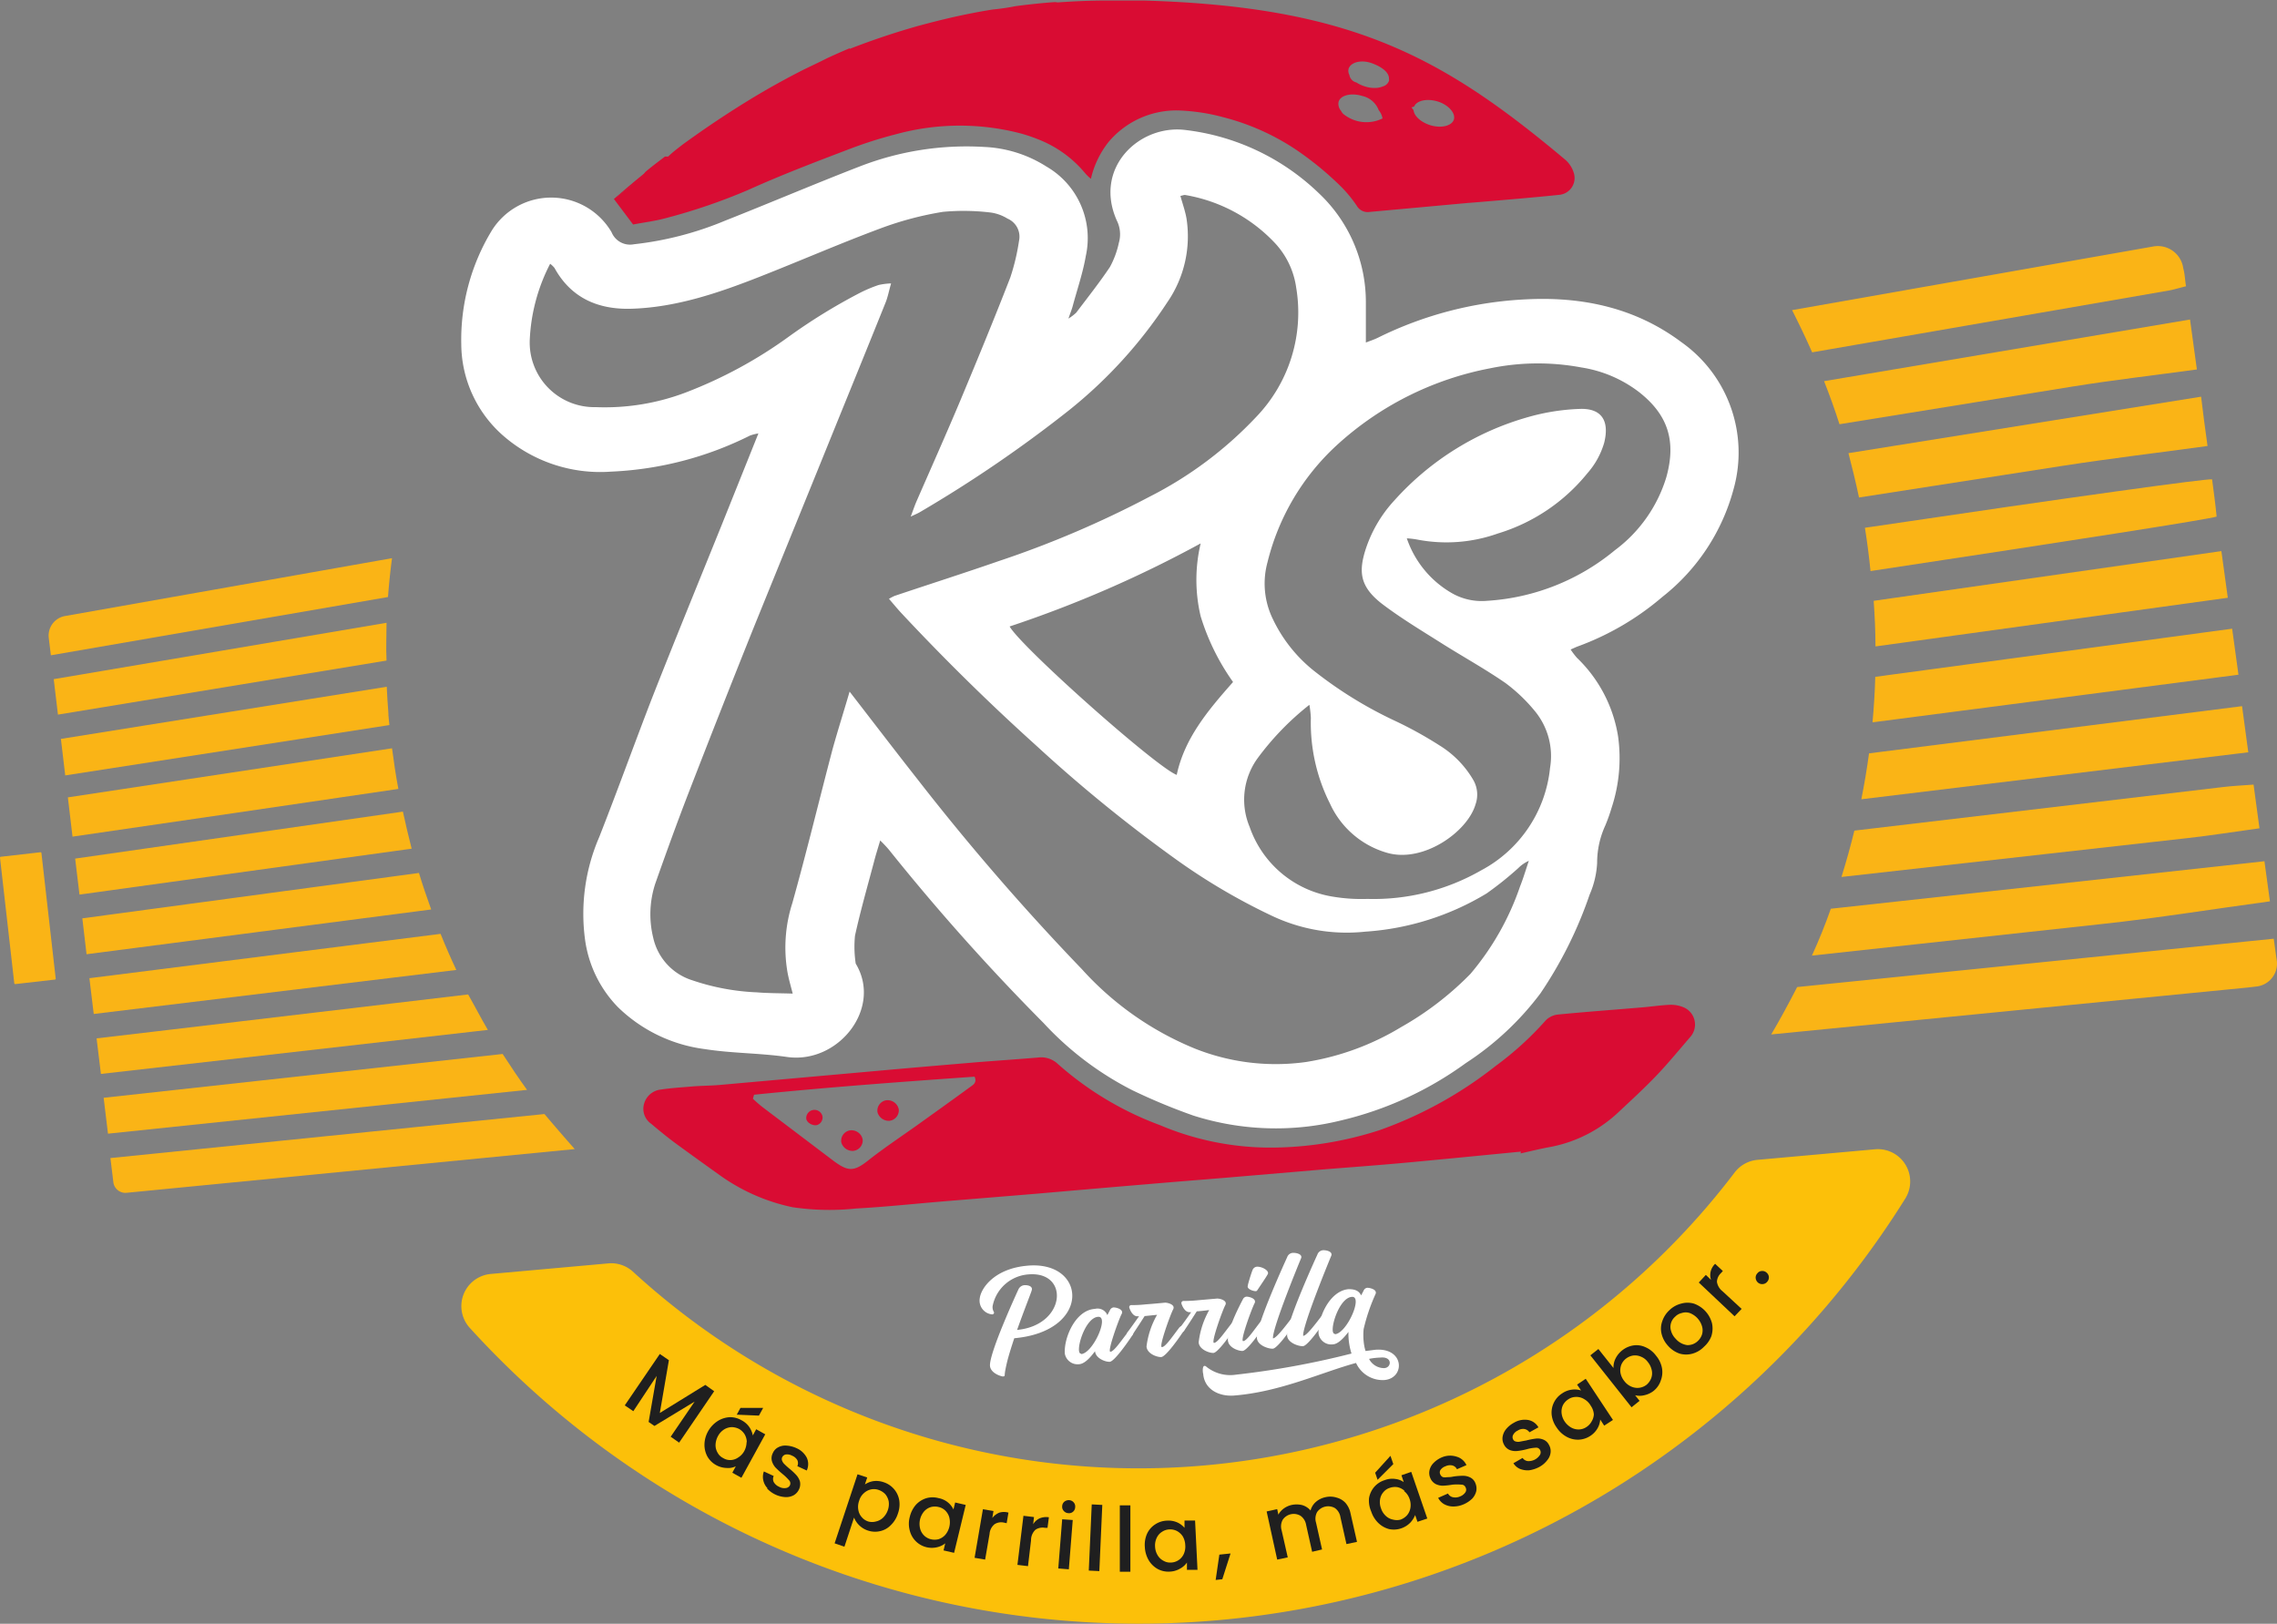 <svg xmlns="http://www.w3.org/2000/svg" viewBox="0 0 215.72 153.83"><rect x="0" y="0" width="215.72" height="153.83" fill="#808080" stroke="none"/><defs><style>.cls-1{fill:#1f1f1f;}.cls-2{fill:#fff;}.cls-3{fill:#d90c33;}.cls-4{fill:#fab416;}.cls-5{fill:#9a203b;}.cls-6{fill:#fcc009;}.cls-7{fill:#0b0d12;}</style></defs><g id="Capa_2" data-name="Capa 2"><g id="Capa_1-2" data-name="Capa 1"><path class="cls-1" d="M138.76,11.16l.41-.35A1.18,1.18,0,0,0,138.76,11.16Z"/><path class="cls-1" d="M139.17,10.81l-.41.35A1.18,1.18,0,0,1,139.17,10.81Z"/><path class="cls-1" d="M139.17,10.81l-.41.35A1.18,1.18,0,0,1,139.17,10.81Z"/><path class="cls-1" d="M105.81.36h-.11Z"/><path class="cls-2" d="M83.39,79.62c-.21.71-.39,1.27-.54,1.84-.63,2.39-1.32,4.77-1.85,7.19a10.66,10.66,0,0,0,.07,2.64c2.56,4.23-1.66,9.55-6.53,8.84-2.56-.37-5.19-.34-7.75-.74a14.4,14.4,0,0,1-8.27-4,11.35,11.35,0,0,1-3.07-6.21,18.29,18.29,0,0,1,1.32-9.88c1.72-4.37,3.31-8.79,5-13.16,2.17-5.52,4.42-11,6.64-16.5l3.44-8.58a4.69,4.69,0,0,0-.79.2,32.48,32.48,0,0,1-13.16,3.42,14,14,0,0,1-10.29-3.46A11.6,11.6,0,0,1,43.7,32.6a19.93,19.93,0,0,1,2.88-10.74A6.63,6.63,0,0,1,57.94,22a1.89,1.89,0,0,0,2.12,1.14,31.32,31.32,0,0,0,8.65-2.24c4.25-1.68,8.45-3.47,12.71-5.12a27.93,27.93,0,0,1,11.8-1.86,11.93,11.93,0,0,1,5.92,1.86,7.83,7.83,0,0,1,3.73,8.46c-.28,1.63-.83,3.21-1.26,4.82-.08.28-.19.55-.39,1.12a4.25,4.25,0,0,0,.74-.56c1.08-1.43,2.19-2.83,3.19-4.32A8.44,8.44,0,0,0,106,23a2.91,2.91,0,0,0-.2-2.12c-2.22-5,2.16-9.13,6.54-8.56a21.89,21.89,0,0,1,12.62,6,14.14,14.14,0,0,1,4.44,10.28c0,1.23,0,2.45,0,3.85.41-.16.79-.28,1.15-.46a35.36,35.36,0,0,1,14-3.63c5.34-.28,10.39.79,14.75,4.06a12.8,12.8,0,0,1,4.93,13.94,19.34,19.34,0,0,1-6.73,10.18,26,26,0,0,1-8,4.69c-.2.07-.39.17-.7.3a6.77,6.77,0,0,0,.6.79,13.19,13.19,0,0,1,3.9,7.48,15,15,0,0,1-.61,6.7,17,17,0,0,1-.6,1.69,8.45,8.45,0,0,0-.78,3.56,8.54,8.54,0,0,1-.71,3,39.26,39.26,0,0,1-4.67,9.37,27.75,27.75,0,0,1-7.07,6.6,32.9,32.9,0,0,1-11.79,5.42,25.78,25.78,0,0,1-14-.45,56.8,56.8,0,0,1-5.78-2.4,29.85,29.85,0,0,1-8.43-6.38A206.83,206.83,0,0,1,84.28,80.58C84.05,80.29,83.77,80,83.39,79.62Zm-2.9-14.1c2.26,2.92,4.32,5.62,6.43,8.3a227.54,227.54,0,0,0,15.58,18,29.38,29.38,0,0,0,10.68,7.51,20.7,20.7,0,0,0,10.55,1.28,24.93,24.93,0,0,0,9-3.3,29.4,29.4,0,0,0,6.58-5.05A25.63,25.63,0,0,0,144,84c.32-.8.56-1.63.84-2.45a3.33,3.33,0,0,0-1,.69,32.13,32.13,0,0,1-3,2.4,25.4,25.4,0,0,1-11.48,3.62,16.55,16.55,0,0,1-8.84-1.49,58.42,58.42,0,0,1-9-5.28A140.75,140.75,0,0,1,98.2,70.66q-6.66-6-12.78-12.55c-.4-.43-.77-.88-1.2-1.38a4.82,4.82,0,0,1,.54-.28c3.28-1.1,6.56-2.15,9.82-3.28a95.39,95.39,0,0,0,14.34-6.12A36.59,36.59,0,0,0,119,39.51a14.27,14.27,0,0,0,3.8-12.26,7.76,7.76,0,0,0-2-4.21,15.14,15.14,0,0,0-8.54-4.57c-.11,0-.23.05-.43.09.2.72.44,1.39.57,2.09a11,11,0,0,1-1.82,8,43.85,43.85,0,0,1-9.27,10.19A122.55,122.55,0,0,1,87.18,48.5c-.23.14-.48.24-.9.44.23-.61.36-1,.53-1.4,1.38-3.16,2.79-6.32,4.13-9.5,1.63-3.9,3.24-7.8,4.77-11.74a20.28,20.28,0,0,0,.83-3.48,1.86,1.86,0,0,0-1.09-2.11,4.1,4.1,0,0,0-1.55-.57,21.2,21.2,0,0,0-4.57-.07,31.13,31.13,0,0,0-5.92,1.57c-3.87,1.44-7.67,3.1-11.52,4.61s-7.87,2.88-12.11,3c-3.1.08-5.67-1-7.25-3.87a2.25,2.25,0,0,0-.41-.39,17.29,17.29,0,0,0-1.93,7.18,6.12,6.12,0,0,0,6.24,6.4A21.61,21.61,0,0,0,65,37.17a42.34,42.34,0,0,0,9.76-5.3,54.24,54.24,0,0,1,6.62-4.08A13,13,0,0,1,83.24,27a6.24,6.24,0,0,1,1.18-.15c-.21.74-.31,1.27-.5,1.76-1.49,3.71-3,7.42-4.51,11.13-2.66,6.57-5.33,13.12-8,19.7q-3.14,7.83-6.19,15.71c-1.09,2.82-2.12,5.67-3.13,8.53a9.32,9.32,0,0,0-.2,5.18,5.46,5.46,0,0,0,3.67,4,21.72,21.72,0,0,0,6.14,1.15c1.09.09,2.18.08,3.4.12-.19-.75-.37-1.35-.49-2a13.79,13.79,0,0,1,.45-6.56c1.36-4.85,2.54-9.75,3.82-14.61C79.38,69.16,79.94,67.41,80.49,65.52ZM133.28,51a9.51,9.51,0,0,0,4.37,5.25,5.69,5.69,0,0,0,3.21.67A21,21,0,0,0,153,52.12a13.5,13.5,0,0,0,4.86-6.89c1-3.56.07-6-2.57-8.08a12,12,0,0,0-5.48-2.34,22.38,22.38,0,0,0-8.63.08,29.74,29.74,0,0,0-14.55,7.3,22.25,22.25,0,0,0-6.55,11.08,7.66,7.66,0,0,0,.5,5.36,13.9,13.9,0,0,0,3.85,4.88,39,39,0,0,0,7.71,4.77,37.14,37.14,0,0,1,4.24,2.34,9.4,9.4,0,0,1,3.19,3.26,2.77,2.77,0,0,1,.22,2.32c-.74,2.58-4.92,5.57-8.35,4.6A8.52,8.52,0,0,1,126,76.13,17,17,0,0,1,124.19,68a10.26,10.26,0,0,0-.14-1.23,26.3,26.3,0,0,0-4.86,5,6.68,6.68,0,0,0-.8,6.57,10,10,0,0,0,7.85,6.6,16.55,16.55,0,0,0,3.31.22,20.5,20.5,0,0,0,10.78-2.71,12.4,12.4,0,0,0,6.52-9.71,6.7,6.7,0,0,0-1.37-5.29,15.71,15.71,0,0,0-2.85-2.74c-2-1.38-4.13-2.55-6.18-3.85-1.87-1.18-3.78-2.33-5.54-3.67-2-1.56-2.2-2.91-1.6-4.93a12.54,12.54,0,0,1,2.78-4.84,26.8,26.8,0,0,1,12.76-7.93,20.36,20.36,0,0,1,4.78-.75c2.05-.09,2.88,1.06,2.35,3.2a7.53,7.53,0,0,1-1.59,2.89,17.38,17.38,0,0,1-8.48,5.71,14.53,14.53,0,0,1-7.57.59A8.07,8.07,0,0,0,133.28,51Zm-16.47,13.6a21.62,21.62,0,0,1-3.06-6.21,14.94,14.94,0,0,1,0-6.91,110.45,110.45,0,0,1-18.1,7.87c1.15,2,13.91,13.34,15.83,14.06C112.23,69.91,114.47,67.27,116.81,64.62Z"/><path class="cls-3" d="M149.13,16.49a2.69,2.69,0,0,0-.84-1.36C136.67,5.38,128,.61,108.3.05c-1,0-2.1,0-3.19,0h-.23c-1.57,0-3.13.07-4.69.18L100,.2H99.9c-1.23.09-2.45.22-3.67.38h0a21.82,21.82,0,0,1-2.17.32h0c-.84.13-1.69.29-2.53.46-1.53.31-3,.68-4.56,1.1h0q-3.26.92-6.47,2.17l0-.06c-.7.29-1.39.6-2.07.91l0,0c-.73.37-1.47.72-2.24,1.09h0c-1.84.93-3.59,1.91-5.21,2.9h0l-.47.29h0c-1.19.74-2.32,1.48-3.38,2.2-.85.58-1.65,1.15-2.4,1.69h0c-.49.38-1,.76-1.43,1.18L63,14.83c-.69.53-1.33,1-1.88,1.48l0,0a2.62,2.62,0,0,1-.24.34,4,4,0,0,1-.55.54c-.69.54-1.39,1.07-2.17,1.66h0l1.82,2.42c1-.2,2.06-.32,3.08-.6A55.22,55.22,0,0,0,70.87,18c3.14-1.42,6.37-2.65,9.6-3.88a40.76,40.76,0,0,1,4.44-1.41,22.88,22.88,0,0,1,11.71-.09,15.39,15.39,0,0,1,1.81.61,10.91,10.91,0,0,1,4.4,3.21,5.07,5.07,0,0,0,.52.5A8.8,8.8,0,0,1,105,13.48a8.39,8.39,0,0,1,7-3,18.65,18.65,0,0,1,3.91.63,22.39,22.39,0,0,1,6.77,3,30.15,30.15,0,0,1,4.42,3.62,12.51,12.51,0,0,1,1.45,1.78,1.18,1.18,0,0,0,1.18.57l9.3-.85.9-.07c2.59-.22,5.18-.43,7.77-.7A1.6,1.6,0,0,0,149.13,16.49ZM127.4,10.9a.92.92,0,0,1-.35-.4h0a1,1,0,0,1-.23-.87c.19-.61,1.19-.86,2.23-.54a2.17,2.17,0,0,1,1.57,1.35,1.72,1.72,0,0,1,.36.78A3.45,3.45,0,0,1,127.4,10.9Zm4.19-3.41a.5.5,0,0,1,0,.17.85.85,0,0,1-.56.52h0a2.05,2.05,0,0,1-.53.14,2.9,2.9,0,0,1-1.18-.13,3.1,3.1,0,0,1-.82-.38.87.87,0,0,1-.66-.71h0a.82.82,0,0,1-.07-.61C128,5.87,129,5.63,130,6S131.63,6.91,131.59,7.49Zm6.15,3.83c-.19.61-1.2.86-2.24.54-.89-.28-1.53-.87-1.58-1.42l-.2-.27a1,1,0,0,0,.26-.09h0c.24-.56,1.21-.77,2.21-.47S137.92,10.7,137.74,11.32Z"/><path class="cls-3" d="M144.09,109.1c-3.82.37-7.64.75-11.46,1.1-2.47.22-4.94.4-7.4.6l-8.93.76c-2.51.21-5,.4-7.52.62-3.62.3-7.23.62-10.84.93l-7.91.65c-3,.24-6,.57-8.93.73a24,24,0,0,1-6-.12,18.22,18.22,0,0,1-6.86-3c-1.4-1-2.79-2-4.16-3-.82-.6-1.61-1.25-2.39-1.91a1.72,1.72,0,0,1-.66-1.93,1.85,1.85,0,0,1,1.58-1.31c1-.15,2-.21,2.94-.29s1.79-.07,2.68-.15L83,101.46c3.19-.29,6.38-.56,9.57-.83,1.91-.15,3.82-.28,5.74-.44a2.3,2.3,0,0,1,1.88.58,30.45,30.45,0,0,0,9.7,5.82,26.86,26.86,0,0,0,10.59,2.13,33.77,33.77,0,0,0,10.21-1.65,38.49,38.49,0,0,0,11-6.08,30.13,30.13,0,0,0,4.73-4.3,1.9,1.9,0,0,1,1.21-.58c2.58-.25,5.18-.44,7.77-.66.94-.07,1.87-.22,2.81-.26a3.08,3.08,0,0,1,1.34.26,1.77,1.77,0,0,1,.65,2.71c-1.06,1.23-2.09,2.49-3.2,3.66s-2.37,2.33-3.58,3.46a12.91,12.91,0,0,1-6.5,3.37c-1,.18-1.91.41-2.86.62Zm-72.65-5.39-.11.38a11.71,11.71,0,0,0,.92.8L79,110c1.36,1,1.91,1,3.26-.07s3-2.18,4.54-3.27c1.7-1.22,3.4-2.43,5.08-3.66.28-.21.71-.4.45-1C85.39,102.49,78.4,103,71.44,103.71Z"/><path class="cls-3" d="M83.93,104.24a1.08,1.08,0,0,1,1.22.87,1,1,0,0,1-.88,1.07,1.11,1.11,0,0,1-1.14-.82A1,1,0,0,1,83.93,104.24Z"/><path class="cls-3" d="M80.51,107.09a1.08,1.08,0,0,1,1.22.87,1,1,0,0,1-.88,1.07,1.11,1.11,0,0,1-1.15-.82A1,1,0,0,1,80.51,107.09Z"/><path class="cls-3" d="M77.38,106.59c-.45.08-1-.28-1-.66a.78.78,0,0,1,1.54-.18A.75.75,0,0,1,77.38,106.59Z"/><path class="cls-3" d="M58.14,18.89c.16-.15,1.29-1.16,3-2.54a2.62,2.62,0,0,1-.24.34,4,4,0,0,1-.55.54C59.62,17.77,58.92,18.3,58.14,18.89Z"/><path class="cls-4" d="M39,80.4,7.53,84.75l-.41-3.41,31.05-4.45C38.42,78.07,38.71,79.24,39,80.4Z"/><path class="cls-4" d="M211.06,56.63l-33.38,4.61c0-1.43-.07-2.87-.17-4.32l32.94-4.71C210.7,54,210.86,55.16,211.06,56.63Z"/><path class="cls-4" d="M40.85,86.16,8.2,90.4,7.8,87l31.89-4.3C40.05,83.88,40.43,85,40.85,86.16Z"/><path class="cls-4" d="M212.07,63.92,177.4,68.43c.13-1.42.22-2.86.26-4.31l33.81-4.56C211.71,61.29,211.87,62.47,212.07,63.92Z"/><path class="cls-4" d="M36.62,59c0,1.19-.06,2.38,0,3.58L5.49,67.7l-.4-3.36Z"/><path class="cls-4" d="M208.13,35c-4,.55-7.92,1-11.78,1.62l-22.08,3.57c-.44-1.38-.93-2.74-1.46-4.08l34.67-5.84Z"/><path class="cls-4" d="M37.74,74.74c-10.1,1.49-20.41,3-30.87,4.52l-.44-3.72,30.71-4.65C37.31,72.19,37.5,73.47,37.74,74.74Z"/><path class="cls-4" d="M210,48.94c-.79.26-12.82,2.14-32.79,5.16Q177,52,176.68,50c20.21-3,32.31-4.66,32.89-4.59C209.73,46.61,209.89,47.79,210,48.94Z"/><path class="cls-4" d="M43.23,91.89,8.88,96.06l-.41-3.39,33.27-4.2C42.2,89.62,42.7,90.76,43.23,91.89Z"/><path class="cls-4" d="M213,71.27l-36.66,4.45c.29-1.44.53-2.89.73-4.35l35.34-4.47C212.64,68.63,212.82,69.88,213,71.27Z"/><path class="cls-4" d="M36.79,67.46c0,.41.07.83.1,1.23L6.18,73.46,5.77,70l30.87-4.94C36.68,65.86,36.72,66.66,36.79,67.46Z"/><path class="cls-4" d="M209.14,42.25c-4.65.64-9.2,1.18-13.72,1.88l-19.3,3c-.3-1.42-.64-2.82-1-4.2l33.41-5.35C208.72,39.2,208.88,40.37,209.14,42.25Z"/><path class="cls-4" d="M37.14,52.88c-.16,1.22-.29,2.44-.38,3.68L4.82,62.08l-.2-1.64a1.88,1.88,0,0,1,1.54-2.08Z"/><path class="cls-4" d="M207.1,27.12c-.72.18-1.17.32-1.62.4l-33.8,5.86c-.59-1.34-1.23-2.67-1.9-4L204,23.35a2.43,2.43,0,0,1,2.84,2.07C207,26,207,26.52,207.1,27.12Z"/><path class="cls-4" d="M54.45,108.86,12,113a1.15,1.15,0,0,1-1.26-1l-.28-2.29,41.12-4.17Q53,107.22,54.45,108.86Z"/><path class="cls-4" d="M215.7,91a2.18,2.18,0,0,1-1.87,2.45l-.84.1Q190.4,95.77,167.8,98c.87-1.47,1.69-3,2.46-4.49l45.15-4.58C215.51,89.63,215.6,90.33,215.7,91Z"/><path class="cls-4" d="M49.93,103.25l-39.7,4.15L9.82,104l37.8-4.15C48.36,101,49.13,102.14,49.93,103.25Z"/><path class="cls-4" d="M215.05,85.39c-5.46.74-10.64,1.58-15.85,2.14l-27.54,3q1-2.19,1.79-4.44l41.08-4.5Z"/><path class="cls-4" d="M46.22,97.57,9.56,101.74l-.41-3.37,5.2-.61,30-3.55C45,95.35,45.57,96.47,46.22,97.57Z"/><path class="cls-4" d="M214.06,78.47c-2.47.34-4.6.68-6.74.92l-32.86,3.69c.45-1.45.86-2.91,1.22-4.39l34.94-4.13c.91-.11,1.82-.15,2.88-.23C213.69,75.76,213.86,77,214.06,78.47Z"/><path class="cls-5" d="M44,28v0h0Z"/><path class="cls-6" d="M177.63,108.88a3.06,3.06,0,0,1,2.86,4.69,85.64,85.64,0,0,1-136,12.21,3.06,3.06,0,0,1,2-5.09l11.13-1a3.05,3.05,0,0,1,2.33.77,70.9,70.9,0,0,0,104.4-9.4,3.06,3.06,0,0,1,2.15-1.18Z"/><path class="cls-1" d="M67.66,131.8l-3.32,4.87-.8-.56,2.27-3.33L62,135.09l-.55-.38.76-4.36L60,133.69l-.81-.55,3.32-4.87.86.59-.86,5,4.31-2.66Z"/><path class="cls-1" d="M68,134.62a2.35,2.35,0,0,1,1.12-.36,2.12,2.12,0,0,1,1.13.29,2,2,0,0,1,.75.66,2.08,2.08,0,0,1,.32.78l.32-.59.86.48L70.24,140l-.86-.48.33-.61a1.62,1.62,0,0,1-.86.16,2.18,2.18,0,0,1-1-.27,2.15,2.15,0,0,1-.83-.81,2.33,2.33,0,0,1-.28-1.15,2.67,2.67,0,0,1,.34-1.24A2.74,2.74,0,0,1,68,134.62Zm2.75,2a1.52,1.52,0,0,0-.2-.73,1.49,1.49,0,0,0-.52-.51,1.59,1.59,0,0,0-.71-.18,1.48,1.48,0,0,0-.72.22,1.69,1.69,0,0,0-.58.63,1.84,1.84,0,0,0-.23.85,1.38,1.38,0,0,0,.2.73,1.19,1.19,0,0,0,.52.5,1.26,1.26,0,0,0,.71.19,1.34,1.34,0,0,0,.71-.24,1.63,1.63,0,0,0,.59-.63A1.83,1.83,0,0,0,70.73,136.62Zm1.15-2.51-2.1-.09.35-.64h2.15Z"/><path class="cls-1" d="M72.72,141a1.56,1.56,0,0,1-.41-.78,1.44,1.44,0,0,1,.06-.82l.93.43a.68.68,0,0,0,0,.57,1.08,1.08,0,0,0,.51.45,1,1,0,0,0,.65.12.48.48,0,0,0,.38-.27.42.42,0,0,0-.07-.45,5.21,5.21,0,0,0-.62-.6c-.28-.23-.5-.44-.67-.61a1.59,1.59,0,0,1-.35-.62,1.07,1.07,0,0,1,.09-.77,1.09,1.09,0,0,1,.49-.53,1.41,1.41,0,0,1,.78-.17,2.64,2.64,0,0,1,.94.23,2,2,0,0,1,1,.91,1.44,1.44,0,0,1,0,1.22l-.89-.41a.71.71,0,0,0,0-.57,1,1,0,0,0-.49-.42,1,1,0,0,0-.6-.12.48.48,0,0,0-.35.27.42.42,0,0,0,0,.33.87.87,0,0,0,.22.32c.1.1.25.24.45.41a6,6,0,0,1,.66.61,1.64,1.64,0,0,1,.35.6,1.14,1.14,0,0,1-.08.76,1.24,1.24,0,0,1-.5.56,1.5,1.5,0,0,1-.78.18,2.55,2.55,0,0,1-1.76-.83Z"/><path class="cls-1" d="M82.72,140.32a2.15,2.15,0,0,1,1,.1,2.17,2.17,0,0,1,1.47,1.69,2.56,2.56,0,0,1-.12,1.27,2.59,2.59,0,0,1-.67,1.1,2,2,0,0,1-1,.57,2.12,2.12,0,0,1-1.17-.05,2.09,2.09,0,0,1-.84-.51,2.16,2.16,0,0,1-.48-.72L80,146.53l-.93-.32,2.17-6.54.92.3-.22.66A2.06,2.06,0,0,1,82.72,140.32Zm1.47,1.89a1.56,1.56,0,0,0-.33-.67,1.63,1.63,0,0,0-.62-.39,1.36,1.36,0,0,0-.72-.05,1.45,1.45,0,0,0-.68.36,1.49,1.49,0,0,0-.45.73,1.64,1.64,0,0,0-.07.87,1.36,1.36,0,0,0,.33.68,1.33,1.33,0,0,0,.61.4,1.35,1.35,0,0,0,.72,0,1.41,1.41,0,0,0,.68-.36,1.83,1.83,0,0,0,.46-.74A1.72,1.72,0,0,0,84.19,142.21Z"/><path class="cls-1" d="M86.77,142.56a2.24,2.24,0,0,1,1-.63,2.17,2.17,0,0,1,1.16,0A1.94,1.94,0,0,1,90.33,143l.16-.66,1,.23-1.1,4.54-1-.23.16-.67a1.89,1.89,0,0,1-.78.37A2.15,2.15,0,0,1,86.19,145a2.46,2.46,0,0,1,0-1.29A2.67,2.67,0,0,1,86.77,142.56Zm3.17,1.21a1.45,1.45,0,0,0-.38-.66,1.3,1.3,0,0,0-.63-.34,1.5,1.5,0,0,0-.73,0,1.41,1.41,0,0,0-.64.4,1.83,1.83,0,0,0-.39,1.64,1.4,1.4,0,0,0,.38.66,1.36,1.36,0,0,0,.63.35,1.5,1.5,0,0,0,.73,0,1.44,1.44,0,0,0,.64-.41,1.85,1.85,0,0,0,.39-1.63Z"/><path class="cls-1" d="M94.68,143.3a1.54,1.54,0,0,1,.86,0l-.17,1-.24-.05a1.16,1.16,0,0,0-.91.15,1.3,1.3,0,0,0-.47.92l-.42,2.43-1-.17.79-4.6,1,.17-.11.66A1.59,1.59,0,0,1,94.68,143.3Z"/><path class="cls-1" d="M98.5,143.84a1.64,1.64,0,0,1,.87-.1l-.13,1-.24,0a1.22,1.22,0,0,0-.9.18,1.34,1.34,0,0,0-.42,1l-.29,2.45-1-.12.57-4.65,1,.12-.08.68A1.4,1.4,0,0,1,98.5,143.84Z"/><path class="cls-1" d="M101.63,144l-.37,4.67-1-.08.37-4.66Zm-.85-.86a.57.57,0,0,1-.15-.45.58.58,0,0,1,.21-.43.67.67,0,0,1,.46-.14.61.61,0,0,1,.42.21.58.58,0,0,1,.14.46.58.58,0,0,1-.66.56A.61.61,0,0,1,100.78,143.14Z"/><path class="cls-1" d="M104.43,142.57l-.28,6.27-1-.05.28-6.27Z"/><path class="cls-1" d="M107.09,142.61l0,6.29h-1l0-6.29Z"/><path class="cls-1" d="M108.67,145.3a2.11,2.11,0,0,1,.76-.88,2.15,2.15,0,0,1,1.11-.36,2.11,2.11,0,0,1,1,.17,2,2,0,0,1,.68.51l0-.69,1,0,.23,4.67-1,0,0-.69a1.87,1.87,0,0,1-.66.58,2.08,2.08,0,0,1-1,.28,2.12,2.12,0,0,1-1.13-.26,2.3,2.3,0,0,1-.84-.83,2.73,2.73,0,0,1-.36-1.25A2.57,2.57,0,0,1,108.67,145.3Zm3.39.26a1.54,1.54,0,0,0-.56-.52,1.42,1.42,0,0,0-.71-.15,1.37,1.37,0,0,0-.69.22,1.33,1.33,0,0,0-.5.55,1.68,1.68,0,0,0-.17.86,1.72,1.72,0,0,0,.25.83,1.4,1.4,0,0,0,.56.52,1.25,1.25,0,0,0,.7.16,1.38,1.38,0,0,0,1.2-.79,1.7,1.7,0,0,0,.15-.86A1.79,1.79,0,0,0,112.06,145.56Z"/><path class="cls-1" d="M116.58,147.17l-.78,2.44-.63.07.35-2.4Z"/><path class="cls-1" d="M126.64,141.88a1.74,1.74,0,0,1,.83.5,2.17,2.17,0,0,1,.48,1l.61,2.69-1,.21-.57-2.55a1.3,1.3,0,0,0-.52-.86,1.28,1.28,0,0,0-1.69.38,1.3,1.3,0,0,0-.1,1l.57,2.54-.94.22-.57-2.55a1.31,1.31,0,0,0-.53-.86,1.26,1.26,0,0,0-1.69.38,1.31,1.31,0,0,0-.1,1l.58,2.56-1,.21-1-4.56,1-.22.11.52a1.79,1.79,0,0,1,.5-.57,2,2,0,0,1,.73-.34,2.27,2.27,0,0,1,1,0,1.63,1.63,0,0,1,.82.52,1.62,1.62,0,0,1,.5-.81,2,2,0,0,1,.9-.45A2,2,0,0,1,126.64,141.88Z"/><path class="cls-1" d="M129.7,141.93a2.21,2.21,0,0,1,.49-1.06,2.17,2.17,0,0,1,1-.65,2,2,0,0,1,1-.11,1.72,1.72,0,0,1,.8.3l-.22-.65.93-.32,1.52,4.42-.93.31-.22-.64a2.27,2.27,0,0,1-.47.73,2.19,2.19,0,0,1-2,.6,2.3,2.3,0,0,1-1-.56,2.65,2.65,0,0,1-.69-1.1A2.57,2.57,0,0,1,129.7,141.93ZM132,138.7l-1.49,1.49-.23-.67,1.45-1.6Zm1.07,2.54a1.45,1.45,0,0,0-.67-.35,1.47,1.47,0,0,0-.72.06,1.26,1.26,0,0,0-.61.4,1.35,1.35,0,0,0-.32.67,1.62,1.62,0,0,0,.08.86,1.66,1.66,0,0,0,.46.73,1.35,1.35,0,0,0,.68.35,1.39,1.39,0,0,0,.73,0,1.57,1.57,0,0,0,.6-.41,1.43,1.43,0,0,0,.32-.69,1.71,1.71,0,0,0-.08-.86A1.6,1.6,0,0,0,133,141.24Z"/><path class="cls-1" d="M137.66,142.72a1.78,1.78,0,0,1-.86-.23,1.42,1.42,0,0,1-.55-.59l.93-.41a.69.69,0,0,0,.46.35,1.09,1.09,0,0,0,.68-.07,1.08,1.08,0,0,0,.52-.41.45.45,0,0,0,0-.46.4.4,0,0,0-.38-.25,4.82,4.82,0,0,0-.85,0,7.43,7.43,0,0,1-.9.1,1.56,1.56,0,0,1-.7-.16,1.13,1.13,0,0,1-.51-.58,1.18,1.18,0,0,1-.07-.72,1.41,1.41,0,0,1,.39-.7,2.39,2.39,0,0,1,.81-.54A2,2,0,0,1,138,138a1.46,1.46,0,0,1,.93.8l-.9.39a.68.68,0,0,0-.44-.36,1,1,0,0,0-.65.08.94.94,0,0,0-.48.36.44.44,0,0,0,0,.43.45.45,0,0,0,.25.24,1,1,0,0,0,.39,0c.14,0,.34,0,.6-.06a6.39,6.39,0,0,1,.89-.07,1.5,1.5,0,0,1,.68.15,1,1,0,0,1,.51.56,1.27,1.27,0,0,1,.08.74,1.59,1.59,0,0,1-.38.71,2.73,2.73,0,0,1-.81.54A2.43,2.43,0,0,1,137.66,142.72Z"/><path class="cls-1" d="M144.86,139.29a2,2,0,0,1-.88-.14,1.35,1.35,0,0,1-.6-.53l.87-.5a.69.69,0,0,0,.5.3,1.28,1.28,0,0,0,1.15-.6.47.47,0,0,0,0-.46.4.4,0,0,0-.4-.21,3.79,3.79,0,0,0-.84.14,6,6,0,0,1-.9.17,1.53,1.53,0,0,1-.7-.08,1.06,1.06,0,0,1-.57-.52,1.17,1.17,0,0,1-.14-.71,1.51,1.51,0,0,1,.32-.74,2.46,2.46,0,0,1,.75-.62,2,2,0,0,1,1.33-.27,1.41,1.41,0,0,1,1,.7l-.85.47a.75.75,0,0,0-.47-.31.9.9,0,0,0-.63.14.93.93,0,0,0-.45.42.45.45,0,0,0,0,.42.37.37,0,0,0,.28.21.73.73,0,0,0,.39,0l.59-.11a7.22,7.22,0,0,1,.87-.17,1.4,1.4,0,0,1,.7.08,1,1,0,0,1,.56.5,1.17,1.17,0,0,1,.16.74,1.36,1.36,0,0,1-.32.73,2.34,2.34,0,0,1-.74.63A2.88,2.88,0,0,1,144.86,139.29Z"/><path class="cls-1" d="M147,134a2.16,2.16,0,0,1,1-2,2.06,2.06,0,0,1,.93-.35,1.88,1.88,0,0,1,.86.08l-.38-.56.82-.55,2.58,3.9-.83.54-.38-.58a1.89,1.89,0,0,1-.25.83,2.11,2.11,0,0,1-.7.73,2.17,2.17,0,0,1-1.1.35,2.22,2.22,0,0,1-1.14-.28,2.62,2.62,0,0,1-.94-.88A2.55,2.55,0,0,1,147,134Zm3-1.5a1.42,1.42,0,0,0-.74-.16,1.32,1.32,0,0,0-.69.23,1.47,1.47,0,0,0-.49.53,1.42,1.42,0,0,0-.14.75,1.73,1.73,0,0,0,.29.81,1.88,1.88,0,0,0,.64.59,1.43,1.43,0,0,0,.74.17,1.35,1.35,0,0,0,.69-.23,1.47,1.47,0,0,0,.49-.53A1.44,1.44,0,0,0,151,134a1.63,1.63,0,0,0-.29-.82A1.67,1.67,0,0,0,150.07,132.54Z"/><path class="cls-1" d="M153.06,128.69a2.3,2.3,0,0,1,1.69-1.23,2,2,0,0,1,1.14.17,2.46,2.46,0,0,1,1,.8,2.55,2.55,0,0,1,.56,1.16,2.21,2.21,0,0,1-.1,1.17,2.1,2.1,0,0,1-.68,1,2.17,2.17,0,0,1-.9.42,1.78,1.78,0,0,1-.86,0l.42.53-.76.61-3.9-4.92.76-.6,1.43,1.8A1.83,1.83,0,0,1,153.06,128.69Zm2.39-.17a1.4,1.4,0,0,0-.75-.1,1.51,1.51,0,0,0-.67.3,1.44,1.44,0,0,0-.43.57,1.51,1.51,0,0,0-.08.76,1.73,1.73,0,0,0,.36.78,1.64,1.64,0,0,0,.69.54,1.42,1.42,0,0,0,.76.1,1.44,1.44,0,0,0,.66-.28,1.55,1.55,0,0,0,.43-.59,1.34,1.34,0,0,0,.07-.77,1.83,1.83,0,0,0-.37-.79A1.5,1.5,0,0,0,155.45,128.52Z"/><path class="cls-1" d="M160.34,128.24a2.22,2.22,0,0,1-1.2,0,2.54,2.54,0,0,1-1.09-.72,2.59,2.59,0,0,1-.63-1.14,2.07,2.07,0,0,1,.06-1.21,2.5,2.5,0,0,1,.69-1.06,2.46,2.46,0,0,1,1.1-.61,2.17,2.17,0,0,1,1.21,0,2.7,2.7,0,0,1,1.71,1.85,2.37,2.37,0,0,1-.06,1.24,2.59,2.59,0,0,1-.7,1A2.43,2.43,0,0,1,160.34,128.24Zm.91-1.83a1.36,1.36,0,0,0,0-.75,1.92,1.92,0,0,0-1.17-1.27,1.21,1.21,0,0,0-.75,0,1.24,1.24,0,0,0-.63.35,1.26,1.26,0,0,0-.39.6,1.21,1.21,0,0,0,0,.73,1.71,1.71,0,0,0,.44.76,1.75,1.75,0,0,0,1.09.6,1.37,1.37,0,0,0,1-.38A1.46,1.46,0,0,0,161.25,126.41Z"/><path class="cls-1" d="M162.06,120.48a1.52,1.52,0,0,1,.43-.75l.73.68-.17.19a1.21,1.21,0,0,0-.39.83,1.38,1.38,0,0,0,.52.89L165,124l-.67.7-3.39-3.2.67-.72.49.47A1.42,1.42,0,0,1,162.06,120.48Z"/><path class="cls-1" d="M167,121.65a.61.61,0,0,1-.46-.15.65.65,0,0,1-.21-.43.58.58,0,0,1,.16-.44.55.55,0,0,1,.42-.22.58.58,0,0,1,.45.15.6.6,0,0,1,.22.42.6.6,0,0,1-.16.45A.58.58,0,0,1,167,121.65Z"/><path class="cls-2" d="M92.82,123c.12-1,1.45-2.86,4.6-3.1,5.54-.44,6,6.22-1.33,6.88-.29.87-.54,1.68-.67,2.21s-.22,1-.23,1.21-.06.19-.2.2c-.42-.08-1.15-.41-1.2-1-.09-1.24,2.69-7.24,2.69-7.24a.69.69,0,0,1,.64-.41c.33,0,.77.13.61.53,0,.07-.73,1.9-1.37,3.71,4.62-.43,5-5.57,1.1-5.26a3.73,3.73,0,0,0-3.42,3,.89.89,0,0,0,.13.58.17.17,0,0,1-.17.21A1.31,1.31,0,0,1,92.82,123Z"/><path class="cls-2" d="M103.73,124a1,1,0,0,1,1.18.59l.25-.48a.42.42,0,0,1,.34-.25c.29,0,1,.2.76.63s-1.39,3.6-1.06,3.57.92-.9,1.62-1.81a.5.5,0,0,1,.29-.19c.2,0,.34.19.19.41-.84,1.26-1.8,2.51-2.16,2.54s-1.33-.29-1.4-1c-.49.66-1,1.19-1.5,1.23a1.23,1.23,0,0,1-1.36-1C100.77,126.78,101.87,124.11,103.73,124Zm-1.3,4.28c1.13-.09,2.68-3.61,1.61-3.53C102.74,124.81,101.77,128.29,102.43,128.24Z"/><path class="cls-2" d="M107.06,126.59a.24.24,0,0,1-.24-.38c.4-.53.79-1.09,1.09-1.51h-.17c-.4,0-.66-.53-.74-.79a.19.19,0,0,1,.15-.27h0a11.55,11.55,0,0,0,1.39-.07c.83-.06,1.72-.15,1.84-.16.29,0,1,.2.76.64s-1.39,3.59-1.06,3.57.92-.9,1.62-1.82a.5.5,0,0,1,.29-.19c.21,0,.34.2.19.42-.83,1.25-1.8,2.5-2.16,2.53s-1.35-.29-1.4-1a8,8,0,0,1,1-3l-1.18.12c-.28.44-.72,1.12-1.17,1.79A.34.34,0,0,1,107.06,126.59Z"/><path class="cls-2" d="M112,126.2a.24.24,0,0,1-.24-.38c.4-.53.79-1.08,1.09-1.51h-.17c-.4,0-.66-.52-.74-.78a.2.2,0,0,1,.15-.28l0,0c.08,0,.72,0,1.39-.07l1.84-.16c.29,0,1,.2.76.63s-1.39,3.6-1.06,3.57.92-.9,1.63-1.81c.1-.12.19-.19.28-.19s.34.19.19.41c-.83,1.26-1.8,2.51-2.15,2.54s-1.36-.3-1.41-1a8.06,8.06,0,0,1,1-3.06c-.4.05-.82.1-1.18.12-.28.44-.71,1.12-1.17,1.8A.33.33,0,0,1,112,126.2Z"/><path class="cls-2" d="M119.41,125.22a.5.5,0,0,1,.29-.19c.21,0,.34.2.19.42-.83,1.25-1.8,2.5-2.16,2.53s-1.35-.3-1.4-1c-.09-1,1.1-3.28,1.42-3.89a.42.42,0,0,1,.34-.25c.29,0,1,.2.76.64s-1.4,3.59-1.07,3.57S118.71,126.13,119.41,125.22Zm-.43-2.9c-.29,0-.85-.21-.77-.49,0-.13.3-1.13.47-1.55a.49.49,0,0,1,.43-.28c.49,0,1.16.39,1,.7s-.82,1.26-1,1.54A.22.22,0,0,1,119,122.32Z"/><path class="cls-2" d="M122.27,125a.49.49,0,0,1,.29-.18c.21,0,.34.19.19.41-.83,1.26-1.8,2.51-2.16,2.54s-1.46-.29-1.51-1c-.1-1.23,2.87-7.68,2.87-7.68a.6.6,0,0,1,.59-.4c.3,0,.88.13.72.52-.06.14-2.74,6.62-2.66,7.58a0,0,0,0,0,0,0C120.88,126.79,121.57,125.91,122.27,125Z"/><path class="cls-2" d="M125.13,124.77a.47.47,0,0,1,.29-.19c.21,0,.34.2.19.42-.83,1.25-1.8,2.5-2.16,2.53s-1.46-.29-1.51-1c-.1-1.24,2.87-7.68,2.87-7.68a.61.61,0,0,1,.59-.41c.3,0,.88.14.72.53-.06.14-2.74,6.62-2.66,7.58a0,0,0,0,0,0,0C123.74,126.57,124.43,125.68,125.13,124.77Z"/><path class="cls-2" d="M114.11,129.4a.24.24,0,0,1,.18.08,3.61,3.61,0,0,0,2.81.75,80.22,80.22,0,0,0,10.94-2,6.23,6.23,0,0,1-.29-2.05c-.48.63-1,1.15-1.47,1.18a1.22,1.22,0,0,1-1.36-1c-.11-1.41,1-4.08,2.85-4.23.69,0,1,.21,1.18.59.11-.2.19-.36.25-.48a.42.42,0,0,1,.34-.24c.29,0,1,.19.76.63a17.72,17.72,0,0,0-1.11,3.28,5.72,5.72,0,0,0,0,1.15,4.51,4.51,0,0,0,.18.93l.94-.12c2.78-.21,2.82,2.72.83,2.87a2.77,2.77,0,0,1-2.67-1.62c-3.31.9-7.15,2.74-11.58,3.09-1.36.1-2.78-.55-2.9-2.06C113.94,130,113.9,129.41,114.11,129.4Zm12.36-3c1.13-.09,2.68-3.62,1.61-3.54C126.78,122.93,125.81,126.41,126.47,126.36Zm3.25,2.37a1.6,1.6,0,0,0,1.39.84c.73,0,.85-1.12-.32-1A6.64,6.64,0,0,0,129.72,128.73Z"/><path class="cls-7" d="M42,21.32h0v0Z"/><path class="cls-7" d="M44,28v0h0Z"/><rect class="cls-4" x="0.67" y="80.91" width="3.95" height="12.14" rx="0.07" transform="translate(-9.82 0.86) rotate(-6.49)"/></g></g></svg>